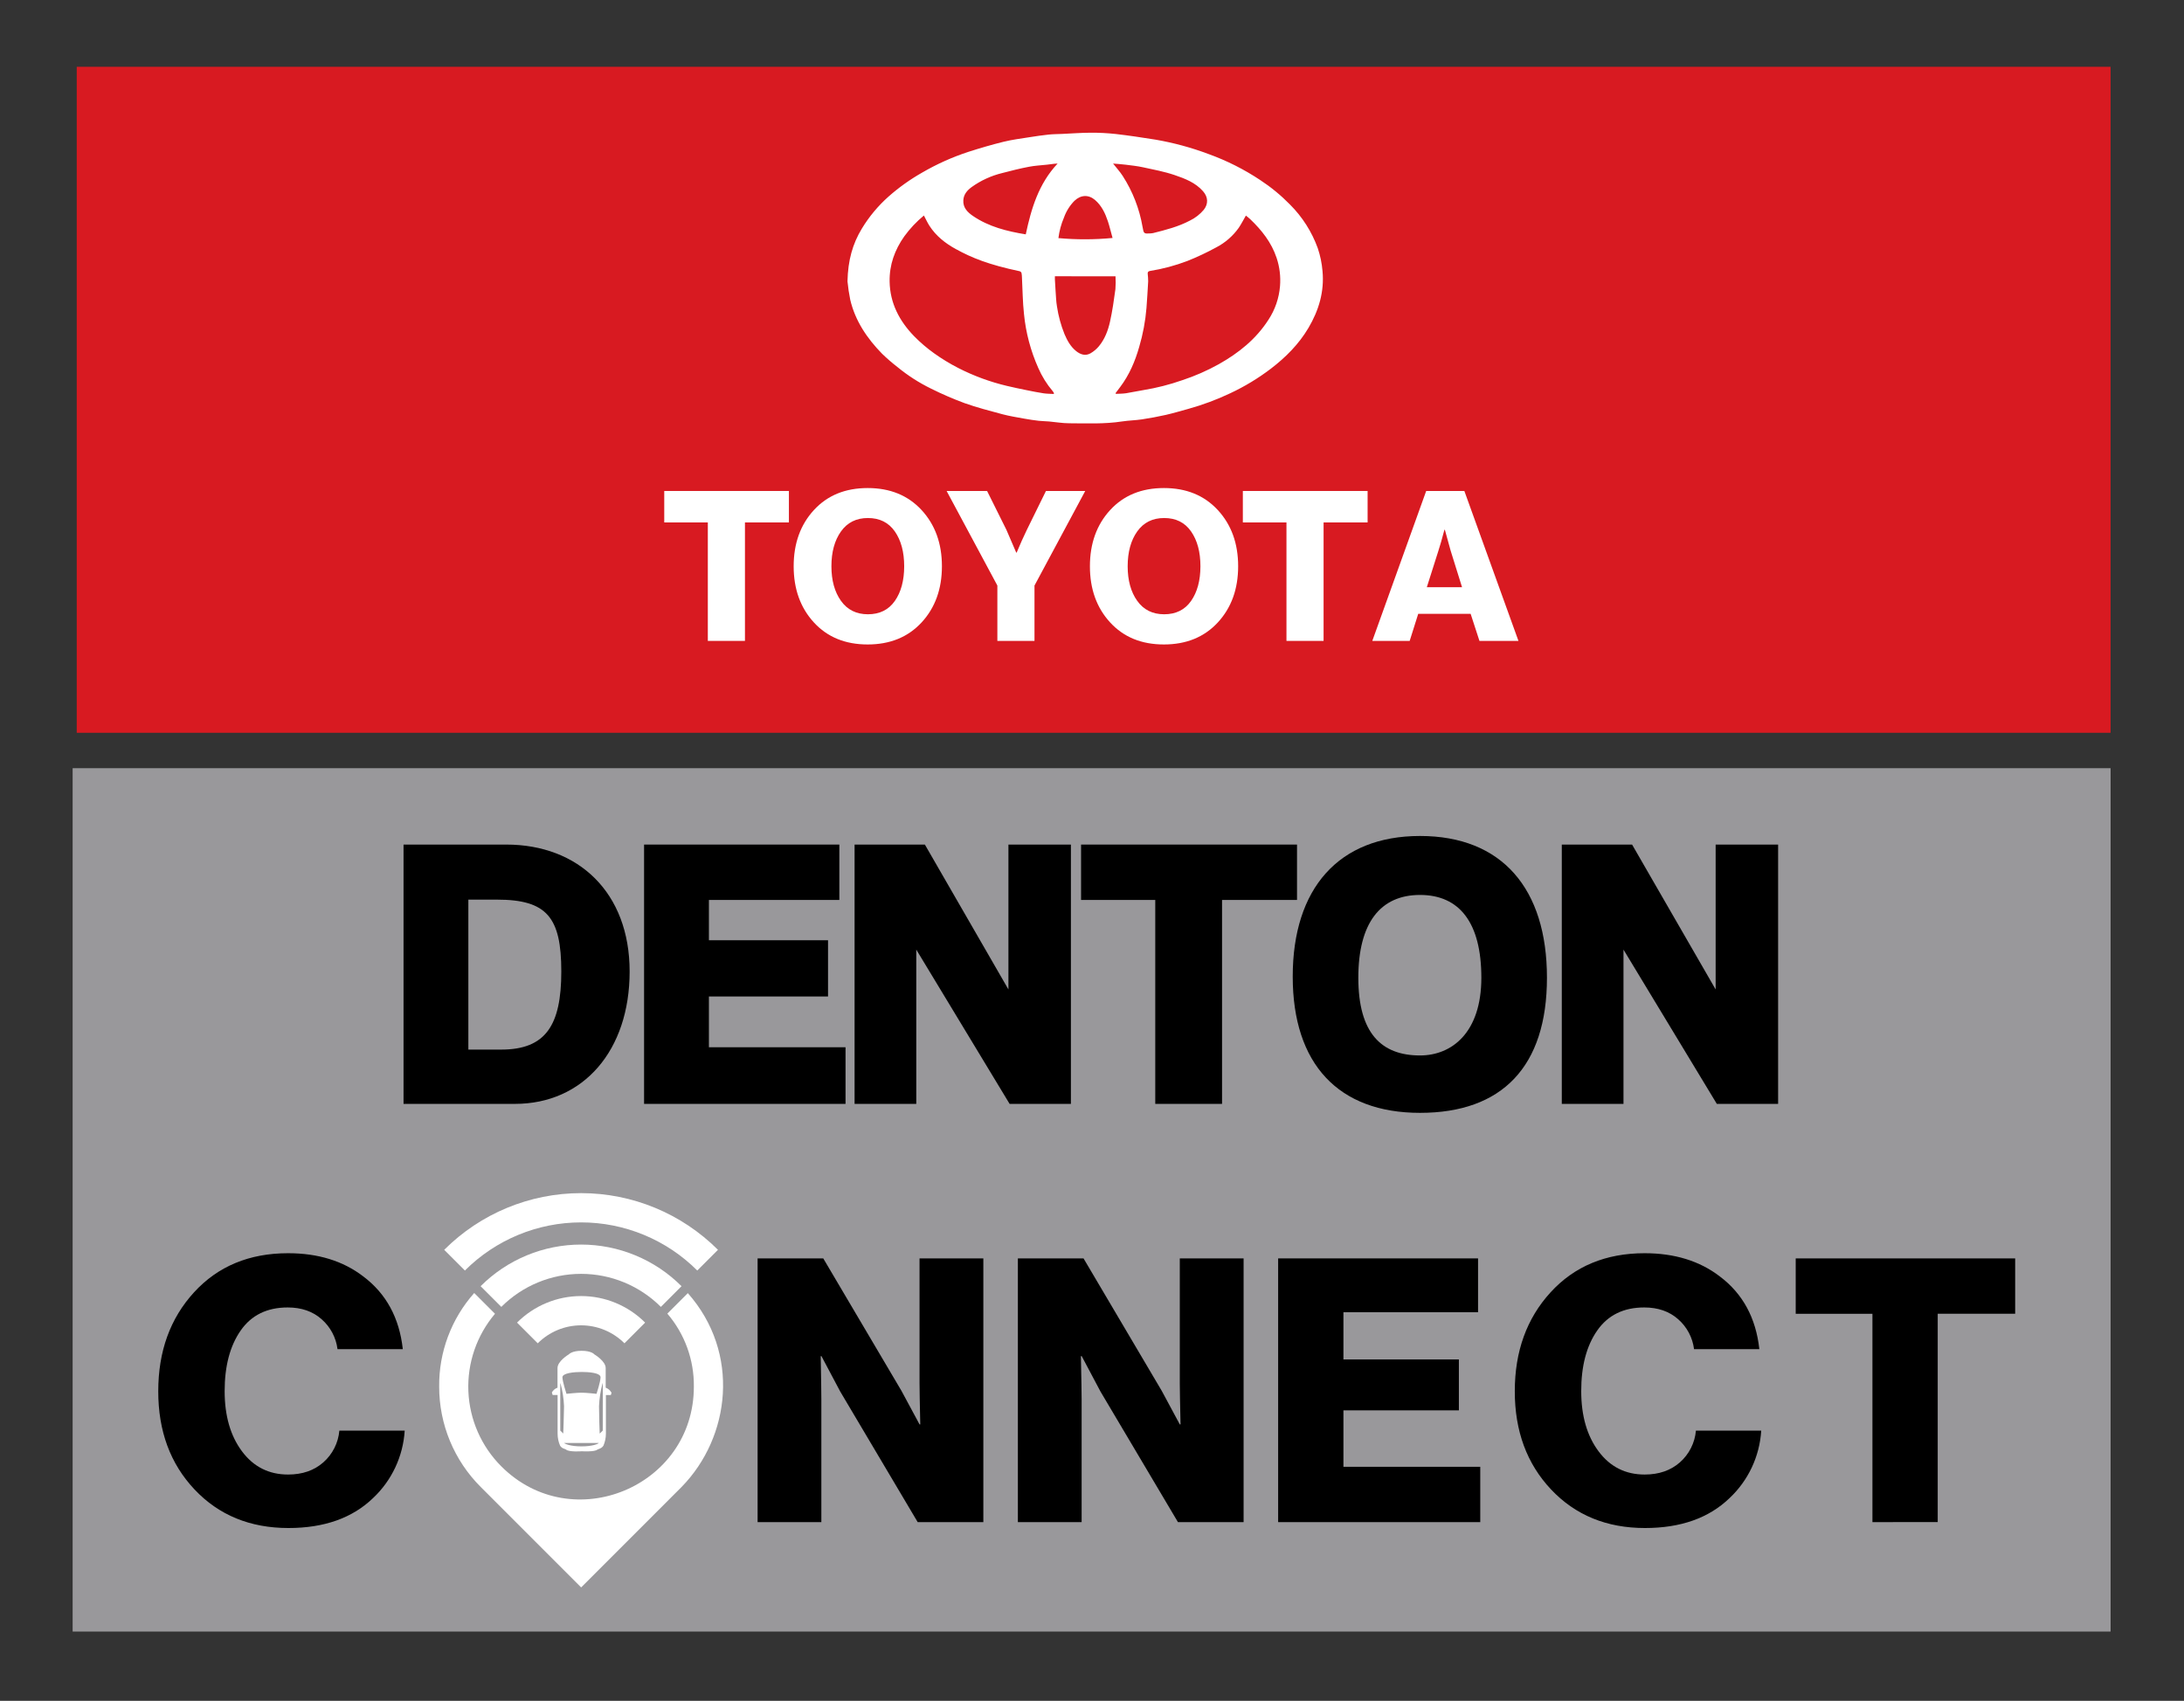 <svg width="1279" height="996" viewBox="0 0 1279 996" fill="none" xmlns="http://www.w3.org/2000/svg">
<rect x="0" y="0" width="1279" height="996" fill="#333333" stroke="none"/>
<path d="M1236.01 39.11H44.94V429.11H1236.01V39.11Z" fill="#D81A21"/>
<path d="M1236.02 449.84H42.54V955.42H1236.02V449.84Z" fill="#99989B"/>
<path d="M496.31 164.76C496.57 152.43 499.31 142.76 504.73 133.85C508.976 126.844 514.252 120.516 520.38 115.08C526.424 109.75 533.002 105.058 540.01 101.08C548.612 96.079 557.715 91.997 567.17 88.9C573.94 86.73 580.77 84.73 587.66 83.03C592.6 81.81 597.66 81.17 602.73 80.37C606.5 79.77 610.28 79.21 614.07 78.81C616.71 78.53 619.38 78.54 622.07 78.42C627.58 78.17 633.07 77.74 638.58 77.72C643.52 77.681 648.458 77.928 653.37 78.46C661.18 79.36 668.96 80.54 676.73 81.78C687.347 83.612 697.767 86.445 707.85 90.24C718.471 94.079 728.594 99.179 738 105.43C744.326 109.582 750.186 114.404 755.48 119.81C762.688 127.013 768.225 135.711 771.7 145.29C773.172 149.636 774.109 154.146 774.49 158.72C775.63 170.81 772.3 181.79 766.27 192C760.66 201.5 752.99 209.2 744.27 215.88C736.865 221.517 728.88 226.347 720.45 230.29C712.576 234.023 704.396 237.074 696 239.41C691.56 240.62 687.13 241.96 682.64 242.98C678.15 244 673.37 244.87 668.7 245.58C664.87 246.15 660.97 246.21 657.15 246.79C646.86 248.37 636.5 247.91 626.15 247.86C622.21 247.86 618.28 247.15 614.35 246.81C612.35 246.63 610.29 246.64 608.28 246.41C605.49 246.08 602.71 245.68 599.95 245.17C595.64 244.38 591.29 243.7 587.06 242.58C579.63 240.58 572.16 238.66 564.92 236.09C558.207 233.608 551.634 230.764 545.23 227.57C538.2 224.134 531.595 219.889 525.55 214.92C522.407 212.493 519.403 209.892 516.55 207.13C507.76 198.13 500.86 187.95 497.92 175.54C497.196 171.977 496.659 168.379 496.31 164.76ZM653.31 230.17L653.48 230.65C655.48 230.54 657.48 230.57 659.48 230.27C662.86 229.76 666.2 228.95 669.58 228.44C677.349 227.172 684.992 225.225 692.42 222.62C699.814 220.182 706.959 217.048 713.76 213.26C725.4 206.72 735.58 198.57 742.87 187.19C746.712 181.327 749.026 174.596 749.6 167.61C750.072 161.991 749.391 156.336 747.6 150.99C744.6 141.99 738.92 134.82 732.19 128.38C731.38 127.6 730.46 126.93 729.62 126.24C728.19 128.72 726.95 131.15 725.44 133.4C722.029 138.2 717.525 142.122 712.3 144.84C706.801 147.849 701.124 150.52 695.3 152.84C688.229 155.53 680.901 157.487 673.43 158.68C672.37 158.87 672.07 159.37 672.12 160.27C672.287 161.741 672.381 163.219 672.4 164.7C672.13 169.93 671.77 175.15 671.4 180.36C670.765 188.082 669.337 195.719 667.14 203.15C664.73 211.6 661.32 219.6 655.98 226.66C655.12 227.87 654.22 229 653.33 230.17H653.31ZM559.71 145.83C553.58 142.47 548.14 138.18 544.29 132.2C543.09 130.33 542.17 128.27 541.06 126.2C536.737 129.765 532.88 133.861 529.58 138.39C523.96 146.34 520.8 155.1 520.98 164.91C521.21 177.57 526.71 187.97 535.29 196.83C538.908 200.527 542.847 203.897 547.06 206.9C551.538 210.104 556.248 212.972 561.15 215.48C570.229 220.124 579.835 223.656 589.76 226C593.52 226.89 597.3 227.68 601.08 228.45C604.43 229.13 607.78 229.81 611.16 230.32C613.16 230.62 615.16 230.59 617.22 230.71C617.2 230.436 617.153 230.165 617.08 229.9C616.911 229.601 616.713 229.32 616.49 229.06C613.001 224.947 610.141 220.34 608 215.39C603.55 205.395 600.738 194.749 599.67 183.86C598.89 176.8 598.86 169.65 598.48 162.54C598.476 161.63 598.386 160.722 598.21 159.83C598.117 159.594 597.973 159.382 597.788 159.209C597.602 159.036 597.381 158.907 597.14 158.83C579 155 569.11 151 559.73 145.83H559.71ZM600.71 137.24C603.93 122.14 608.22 107.64 619.36 95.77C618.36 95.83 617.91 95.84 617.43 95.9C615.97 96.07 614.52 96.28 613.06 96.44C609.59 96.83 606.06 96.98 602.64 97.65C597.37 98.65 592.14 99.96 586.94 101.33C580.487 102.895 574.396 105.689 569 109.56C566.43 111.46 564.37 113.77 564.15 117.21C563.85 121.66 566.71 124.37 569.85 126.51C579.1 132.79 589.66 135.43 600.72 137.24H600.71ZM651.85 95.78C653.92 98.42 655.93 100.61 657.51 103.07C663.316 112.084 667.251 122.174 669.08 132.74C669.82 136.9 669.77 136.91 673.89 136.67C674.344 136.653 674.796 136.596 675.24 136.5C682.63 134.65 690.02 132.77 696.82 129.18C699.953 127.664 702.73 125.503 704.97 122.84C707.73 119.34 707.49 115.35 704.53 111.99C700.05 106.91 693.93 104.57 687.86 102.51C681.79 100.45 675.51 99.29 669.28 97.94C665.98 97.22 662.61 96.88 659.28 96.45C656.92 96.16 654.56 96 651.86 95.78H651.85ZM617.77 161.78C617.77 162.27 617.77 162.95 617.77 163.61C617.89 165.88 618 168.14 618.17 170.4C618.4 173.4 618.48 176.51 618.99 179.5C619.823 185.051 621.306 190.485 623.41 195.69C625.01 199.44 626.97 202.98 630.21 205.6C632.72 207.6 635.59 208.6 638.58 206.92C640.443 205.85 642.105 204.462 643.49 202.82C646.98 198.63 648.89 193.56 650.05 188.35C651.45 182.09 652.34 175.7 653.21 169.35C653.404 166.838 653.424 164.315 653.27 161.8L617.77 161.78ZM651.54 139.36C650.54 135.87 649.83 132.66 648.79 129.55C647.23 124.88 645.15 120.45 641.31 117.14C637.47 113.83 632.91 114.08 629.22 117.59C626.501 120.355 624.416 123.678 623.11 127.33C621.455 131.19 620.351 135.263 619.83 139.43C630.383 140.388 641.002 140.362 651.55 139.35L651.54 139.36Z" fill="white"/>
<path d="M414.52 375.3V305.93H389V287.51H462V305.93H436.26V375.3H414.52Z" fill="white"/>
<path d="M539.7 364.5C531.76 373.087 521.24 377.383 508.14 377.39C495.04 377.397 484.54 373.1 476.64 364.5C468.74 355.9 464.79 344.93 464.79 331.59C464.79 318.25 468.74 307.28 476.64 298.68C484.54 290.087 495.04 285.79 508.14 285.79C521.24 285.79 531.76 290.087 539.7 298.68C547.64 307.28 551.61 318.25 551.61 331.59C551.61 344.93 547.64 355.9 539.7 364.5ZM508.26 359.71C515.14 359.71 520.4 357.11 524.04 351.91C527.68 346.71 529.503 339.937 529.51 331.59C529.51 323.243 527.687 316.45 524.04 311.21C520.393 305.97 515.133 303.35 508.26 303.35C501.473 303.35 496.217 305.97 492.49 311.21C488.763 316.45 486.9 323.243 486.9 331.59C486.9 339.863 488.763 346.617 492.49 351.85C496.217 357.083 501.473 359.703 508.26 359.71Z" fill="white"/>
<path d="M584.08 375.3V342.89L554.36 287.51H578.06L589.36 310.22L595.13 323.61H595.37C597.417 318.696 599.417 314.233 601.37 310.22L612.54 287.51H635.54L605.82 342.89V375.3H584.08Z" fill="white"/>
<path d="M713.18 364.5C705.24 373.087 694.72 377.383 681.62 377.39C668.52 377.397 658.023 373.1 650.13 364.5C642.223 355.9 638.273 344.93 638.28 331.59C638.287 318.25 642.237 307.28 650.13 298.68C658.017 290.087 668.513 285.79 681.62 285.79C694.727 285.79 705.247 290.087 713.18 298.68C721.12 307.28 725.09 318.25 725.09 331.59C725.09 344.93 721.12 355.9 713.18 364.5ZM681.75 359.71C688.623 359.71 693.88 357.11 697.52 351.91C701.16 346.71 702.987 339.937 703 331.59C703 323.243 701.177 316.45 697.53 311.21C693.883 305.97 688.627 303.35 681.76 303.35C674.96 303.35 669.7 305.97 665.98 311.21C662.26 316.45 660.397 323.243 660.39 331.59C660.39 339.863 662.253 346.617 665.98 351.85C669.707 357.083 674.963 359.703 681.75 359.71Z" fill="white"/>
<path d="M753.38 375.3V305.93H727.84V287.51H800.9V305.93H775.12V375.3H753.38Z" fill="white"/>
<path d="M803.65 375.3L835.21 287.51H857.56L889.24 375.3H866.4L861.24 359.46H830.54L825.54 375.3H803.65ZM835.58 343.87H856.21L849.58 322.63L846.14 310.22H845.89C844.503 315.46 843.317 319.596 842.33 322.63L835.58 343.87Z" fill="white"/>
<path d="M168.93 894.79C146.463 894.79 128.13 887.267 113.93 872.22C99.73 857.173 92.647 837.987 92.68 814.66C92.68 791.327 99.663 772.03 113.63 756.77C127.597 741.51 145.957 733.877 168.71 733.87C186.277 733.87 200.963 738.407 212.77 747.48C226.17 757.56 233.877 771.743 235.89 790.03H197.65C196.796 783.263 193.495 777.041 188.37 772.54C183.183 767.933 176.557 765.63 168.49 765.63C156.403 765.63 147.223 770.13 140.95 779.13C134.677 788.13 131.547 799.973 131.56 814.66C131.56 829.06 134.943 840.797 141.71 849.87C148.477 858.943 157.477 863.477 168.71 863.47C177.063 863.47 183.94 861.097 189.34 856.35C194.742 851.594 198.104 844.94 198.73 837.77H237C236.072 852.833 229.426 866.973 218.42 877.3C206.3 888.96 189.803 894.79 168.93 894.79Z" fill="black"/>
<path d="M443.67 891.34V736.9H482.12L527.91 814.44L538.5 834.1H538.93C538.643 821.714 538.5 813.714 538.5 810.1V736.9H575.87V891.34H537.42L492.06 814.87L481.06 794.14H480.63C480.877 807.38 481 815.804 481 819.41V891.34H443.67Z" fill="black"/>
<path d="M748.51 891.34V736.9H865.58V768.43H786.74V796.08H854.35V825.89H786.74V858.94H866.87V891.34H748.51Z" fill="black"/>
<path d="M963.35 894.79C940.877 894.79 922.543 887.267 908.35 872.22C894.157 857.173 887.073 837.987 887.1 814.66C887.1 791.327 894.083 772.03 908.05 756.77C922.017 741.51 940.377 733.877 963.13 733.87C980.703 733.87 995.39 738.407 1007.19 747.48C1020.59 757.56 1028.3 771.743 1030.31 790.03H992.07C991.216 783.263 987.915 777.041 982.79 772.54C977.603 767.933 970.977 765.63 962.91 765.63C950.823 765.63 941.643 770.13 935.37 779.13C929.097 788.13 925.973 799.973 926 814.66C926 829.06 929.383 840.797 936.15 849.87C942.917 858.943 951.917 863.477 963.15 863.47C971.497 863.47 978.373 861.097 983.78 856.35C989.182 851.594 992.544 844.94 993.17 837.77H1031.41C1030.48 852.833 1023.84 866.973 1012.83 877.3C1000.72 888.96 984.223 894.79 963.35 894.79Z" fill="black"/>
<path d="M1096.54 891.34V769.34H1051.61V736.9H1180.13V769.3H1134.77V891.3L1096.54 891.34Z" fill="black"/>
<path d="M236.32 646.42V494.57H296.47C338.77 494.57 368.73 522.69 368.73 568.89C368.73 615.09 341.73 646.42 301.5 646.42H236.32ZM293.49 614.63C319.56 614.63 328.71 600.45 328.71 568.89C328.71 537.1 320.25 526.81 290.98 526.81H274.28V614.63H293.49Z" fill="black"/>
<path d="M377.19 646.42V494.57H491.54V527H415.16V550.6H484.91V583.53H415.16V613.26H495.16V646.42H377.19Z" fill="black"/>
<path d="M591.25 646.42L536.59 556.08V646.42H500.46V494.57H541.62L590.56 579.41V494.57H627.15V646.42H591.25Z" fill="black"/>
<path d="M676.55 646.42V527H633.1V494.57H759.56V527H715.66V646.42H676.55Z" fill="black"/>
<path d="M757.05 571.86C757.05 520.41 783.81 489.54 831.6 489.54C879.6 489.54 905.93 520.41 905.93 572.54C905.93 624.67 879.63 651.67 831.6 651.67C783.81 651.68 757.05 623.09 757.05 571.86ZM867.51 572.55C867.51 540.3 854.7 524.07 831.6 524.07C808.5 524.07 795.47 540.3 795.47 572.55C795.47 605.02 808.96 618.06 831.6 618.06C850.13 618.06 867.51 604.79 867.51 572.55Z" fill="black"/>
<path d="M1005.41 646.42L950.75 556.08V646.42H914.62V494.57H955.78L1004.72 579.41V494.57H1041.31V646.42H1005.41Z" fill="black"/>
<path d="M596.09 891.34V736.9H634.54L680.33 814.44L690.91 834.1H691.35C691.057 821.714 690.91 813.714 690.91 810.1V736.9H728.28V891.34H689.83L644.47 814.87L633.47 794.14H633C633.28 807.394 633.423 815.817 633.43 819.41V891.34H596.09Z" fill="black"/>
<path d="M358 815.4C357.276 814.099 356.103 813.108 354.7 812.61C354.696 812.6 354.693 812.59 354.693 812.58C354.693 812.569 354.696 812.559 354.7 812.55V801.1C354.7 797.1 348.36 793.27 348.07 793.1C347.95 792.96 346.28 791.01 340.59 791.01C334.9 791.01 333.22 793.01 333.11 793.1C332.82 793.27 326.49 797.1 326.49 801.1V812.55C326.495 812.559 326.497 812.569 326.497 812.58C326.497 812.59 326.495 812.6 326.49 812.61C325.085 813.103 323.911 814.096 323.19 815.4C323.185 815.416 323.185 815.433 323.19 815.45L323.63 816.88C323.641 816.885 323.653 816.888 323.665 816.888C323.677 816.888 323.689 816.885 323.7 816.88H326.47C326.479 816.88 326.488 816.882 326.497 816.885C326.505 816.889 326.513 816.894 326.52 816.9C326.526 816.907 326.531 816.914 326.535 816.923C326.538 816.931 326.54 816.941 326.54 816.95V839.56C326.547 841.967 327.04 844.348 327.99 846.56C328.463 847.312 329.164 847.893 329.99 848.22C330.474 848.462 330.976 848.67 331.49 848.84C333.05 850.36 340.55 849.89 340.69 849.84C340.83 849.84 348.33 850.32 349.88 848.84C350.395 848.672 350.897 848.464 351.38 848.22C352.208 847.896 352.909 847.314 353.38 846.56C354.334 844.349 354.828 841.967 354.83 839.56V817C354.83 816.981 354.837 816.963 354.851 816.95C354.864 816.937 354.881 816.93 354.9 816.93H357.67C357.685 816.929 357.7 816.924 357.712 816.915C357.725 816.906 357.734 816.894 357.74 816.88L358.17 815.44L358 815.4ZM340.54 803.4C344.61 803.4 351.83 803.85 351.7 806.61C351.57 809.37 349.56 815.53 349.36 816.15C349.353 816.165 349.341 816.177 349.327 816.186C349.313 816.195 349.297 816.2 349.28 816.2C348.68 816.13 343.15 815.54 340.54 815.54C337.93 815.54 332.39 816.13 331.79 816.2C331.775 816.199 331.76 816.194 331.748 816.185C331.735 816.176 331.726 816.164 331.72 816.15C331.52 815.53 329.5 809.23 329.37 806.61C329.24 803.99 336.42 803.41 340.49 803.41L340.54 803.4ZM329.9 839.4C329.894 839.408 329.885 839.415 329.876 839.419C329.866 839.424 329.856 839.426 329.845 839.426C329.834 839.426 329.824 839.424 329.814 839.419C329.805 839.415 329.797 839.408 329.79 839.4L328.11 837.72V810.12C328.115 810.107 328.124 810.096 328.136 810.088C328.147 810.08 328.161 810.076 328.175 810.076C328.189 810.076 328.203 810.08 328.214 810.088C328.226 810.096 328.235 810.107 328.24 810.12C329.43 814.485 330.124 818.969 330.31 823.49C330.24 829 329.9 838.08 329.85 839.37L329.9 839.4ZM350.6 845.14C349.89 845.57 347.1 846.98 340.54 846.98C333.98 846.98 331.18 845.57 330.48 845.14C330.467 845.135 330.456 845.126 330.448 845.114C330.44 845.102 330.436 845.089 330.436 845.075C330.436 845.061 330.44 845.047 330.448 845.036C330.456 845.024 330.467 845.015 330.48 845.01H350.53C350.538 845.015 350.545 845.021 350.551 845.029C350.556 845.037 350.56 845.046 350.562 845.055C350.564 845.065 350.563 845.074 350.561 845.084C350.559 845.093 350.556 845.102 350.55 845.11L350.6 845.14ZM352.99 837.72L351.31 839.4C351.304 839.41 351.295 839.419 351.285 839.425C351.274 839.431 351.262 839.434 351.25 839.434C351.238 839.434 351.226 839.431 351.216 839.425C351.205 839.419 351.196 839.41 351.19 839.4C351.14 838.11 350.8 829.06 350.8 823.46C350.985 818.943 351.679 814.461 352.87 810.1C352.87 810.081 352.877 810.063 352.891 810.05C352.904 810.037 352.922 810.03 352.94 810.03C352.959 810.03 352.976 810.037 352.99 810.05C353.003 810.063 353.01 810.081 353.01 810.1L352.99 837.72Z" fill="white"/>
<path d="M408.34 744L420.46 731.88C399.198 710.624 370.365 698.684 340.3 698.684C310.236 698.684 281.402 710.624 260.14 731.88L272.26 744C281.195 735.065 291.803 727.976 303.477 723.141C315.151 718.305 327.664 715.816 340.3 715.816C352.936 715.816 365.449 718.305 377.123 723.141C388.798 727.976 399.405 735.065 408.34 744Z" fill="white"/>
<path d="M377.8 774.5C372.878 769.571 367.032 765.661 360.598 762.994C354.163 760.326 347.266 758.953 340.3 758.953C333.334 758.953 326.437 760.326 320.003 762.994C313.568 765.661 307.722 769.571 302.8 774.5L314.92 786.62C318.253 783.284 322.211 780.637 326.568 778.831C330.924 777.025 335.594 776.096 340.31 776.096C345.026 776.096 349.696 777.025 354.052 778.831C358.409 780.637 362.367 783.284 365.7 786.62L377.8 774.5Z" fill="white"/>
<path d="M399.12 753.18C391.396 745.453 382.224 739.322 372.13 735.14C362.036 730.957 351.216 728.805 340.29 728.805C329.364 728.805 318.544 730.957 308.45 735.14C298.356 739.322 289.184 745.453 281.46 753.18L293.58 765.3C305.972 752.911 322.777 745.952 340.3 745.952C357.823 745.952 374.628 752.911 387.02 765.3L399.12 753.18Z" fill="white"/>
<path d="M402.81 757.24L390.81 769.24C400.998 781.14 406.517 796.335 406.34 812C406.34 870.66 335.08 900.18 293.6 858.7C281.873 846.991 274.981 831.299 274.291 814.741C273.602 798.184 279.167 781.973 289.88 769.33L277.71 757.17C264.297 772.263 256.982 791.809 257.19 812C257.174 822.915 259.317 833.726 263.494 843.81C267.671 853.894 273.8 863.053 281.53 870.76L340.34 929.57L399.14 870.76C427.75 841.58 433.75 792.22 402.81 757.24Z" fill="white"/>
</svg>
